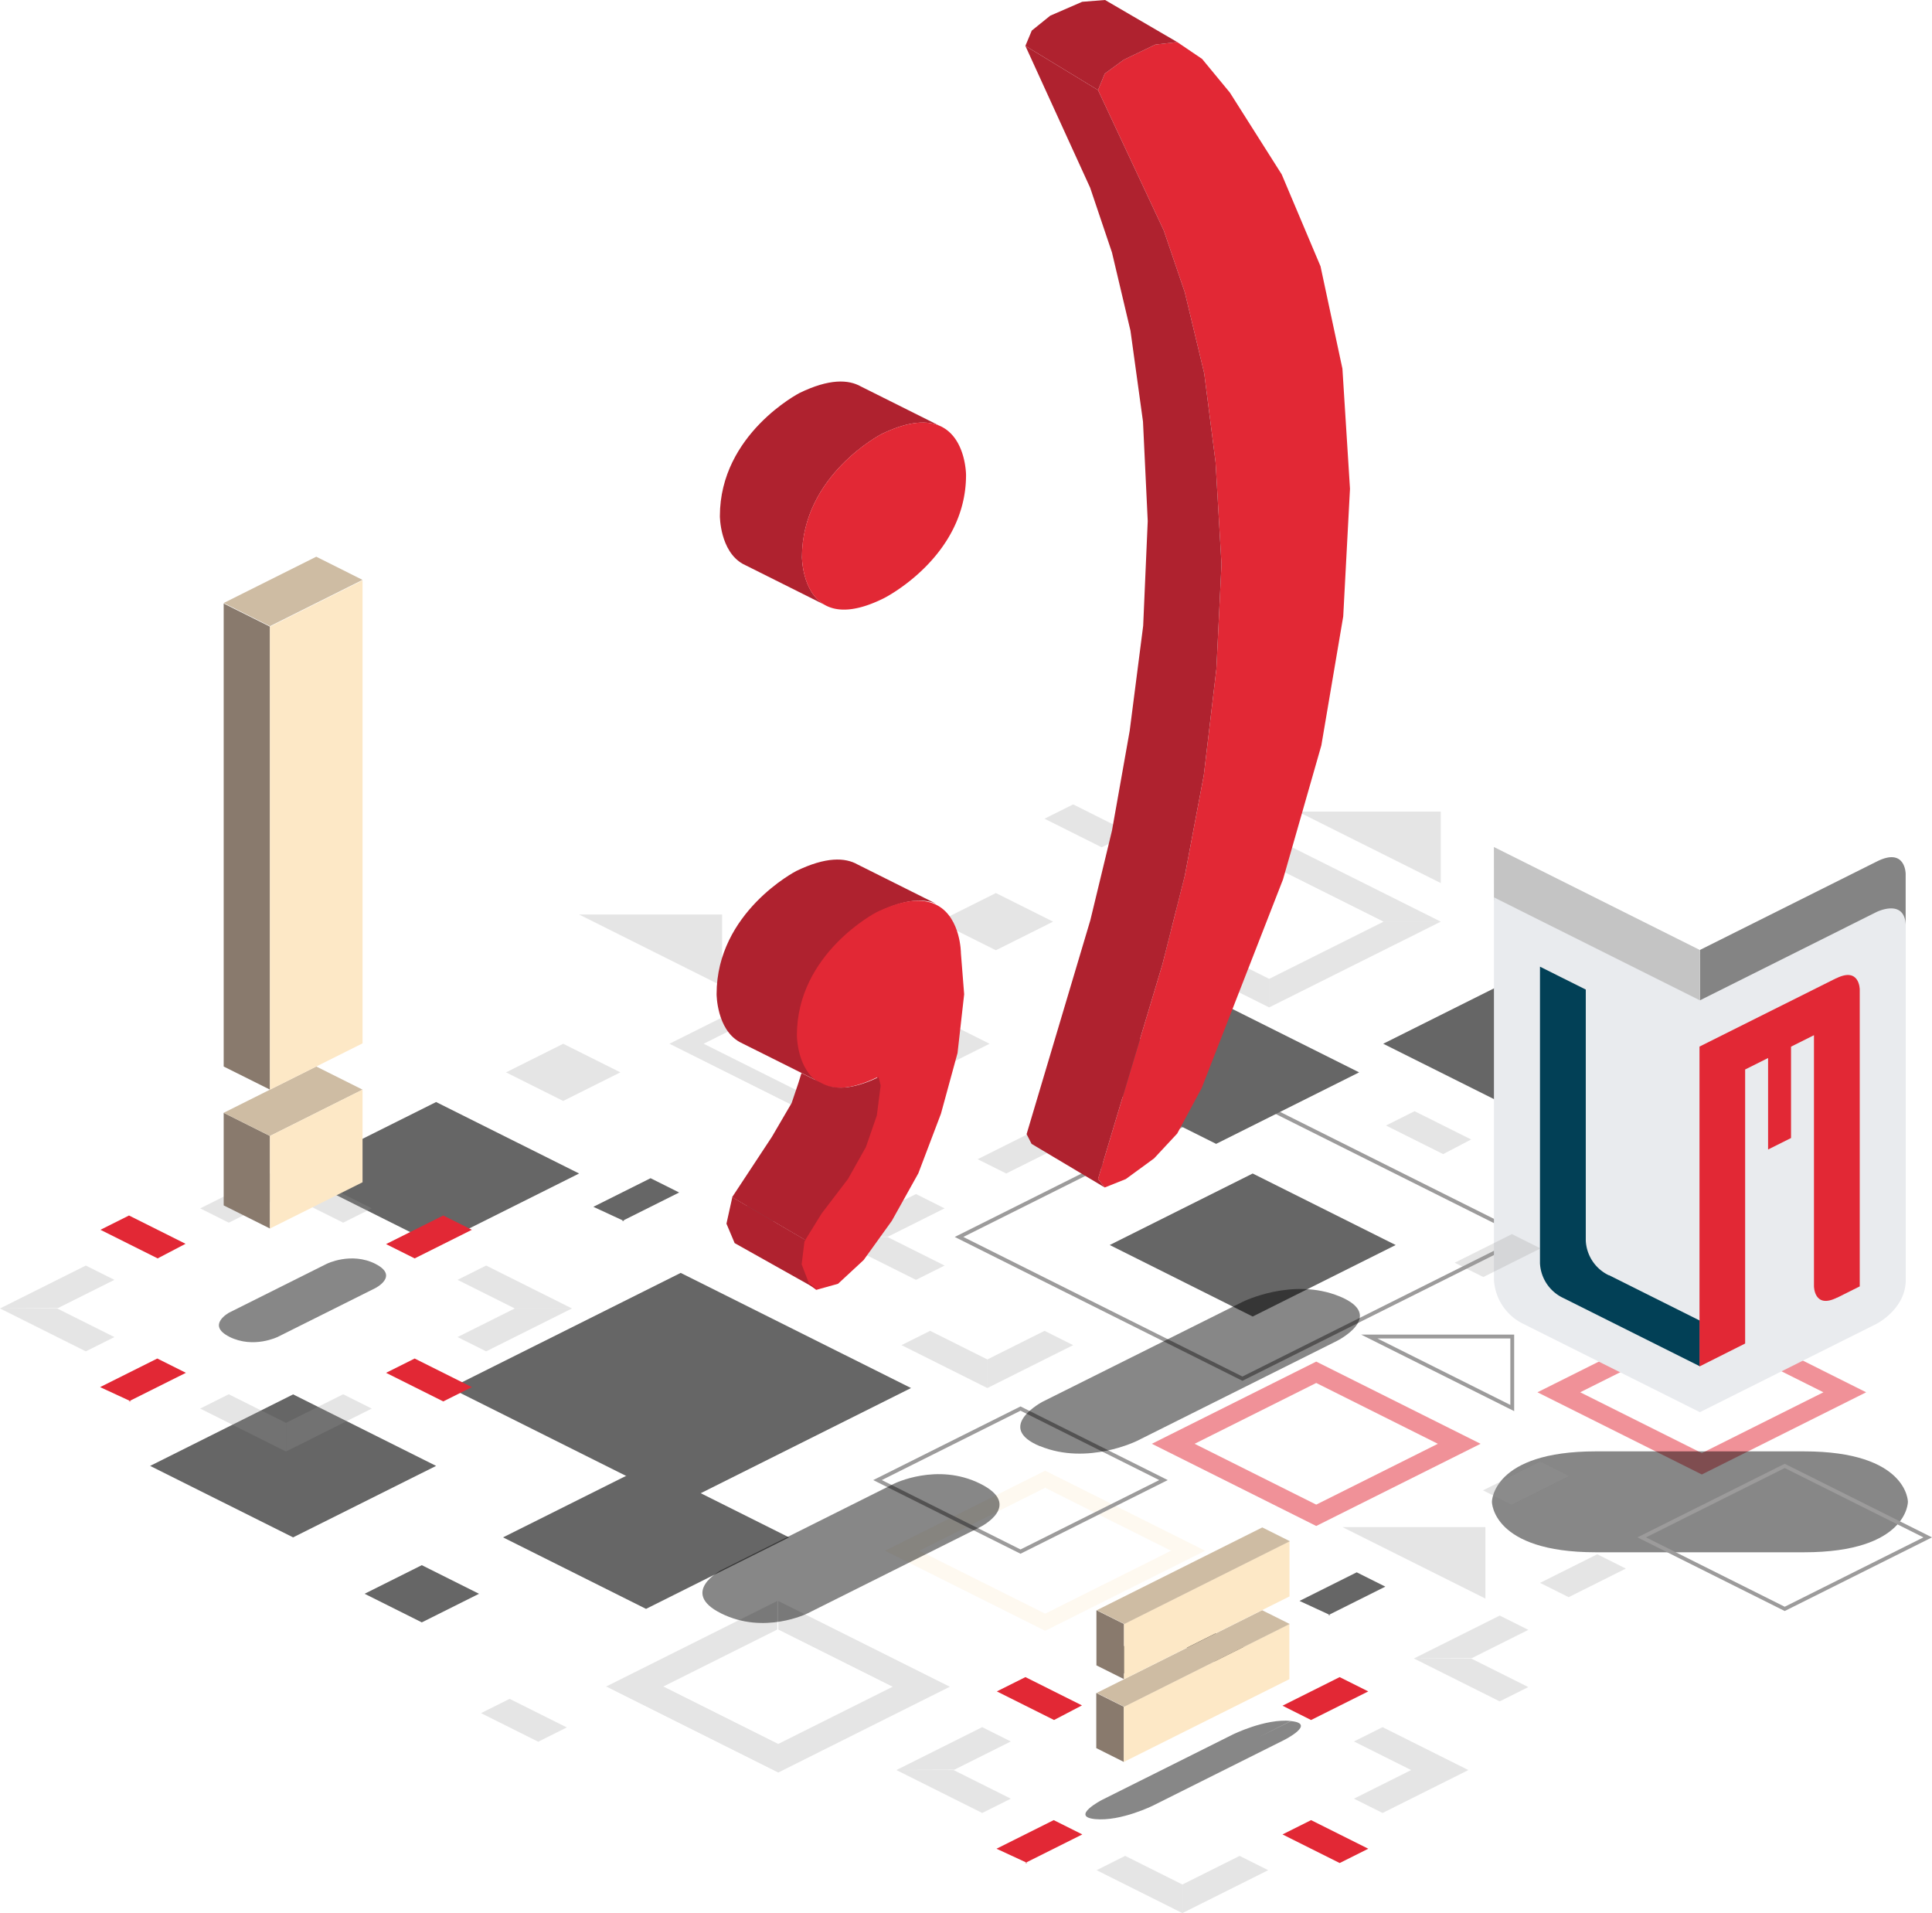<svg xmlns="http://www.w3.org/2000/svg" viewBox="0 0 505.3 500.27"><defs><style>.cls-1{fill:#666;}.cls-2,.cls-5,.cls-6,.cls-7{fill:none;stroke-miterlimit:10;}.cls-2{stroke:#9c9b9b;}.cls-3{fill:#e22835;}.cls-4{fill:#999;}.cls-4,.cls-6,.cls-7{opacity:0.25;}.cls-5{stroke:#e22835;stroke-width:5px;opacity:0.51;}.cls-6{stroke:#fde8c6;}.cls-6,.cls-7{stroke-width:4px;}.cls-7{stroke:#999;}.cls-8{fill:#897a6d;}.cls-9{fill:#cebca3;}.cls-10{fill:#fde8c6;}.cls-11{fill:#af222f;}.cls-12{fill:#2f2f2f;}.cls-13{opacity:0.47;}.cls-14{fill:#848484;}.cls-15{fill:#c4c4c4;}.cls-16{fill:#e9ebee;}.cls-17{fill:#024056;}</style></defs><title>Recurso 1</title><g id="Capa_2" data-name="Capa 2"><g id="Capa_2-2" data-name="Capa 2"><polygon class="cls-1" points="365.03 325.57 327.63 306.87 290.24 325.57 327.63 344.27 365.03 325.57"/><polygon class="cls-1" points="151.46 306.87 114.06 288.18 76.66 306.87 114.06 325.57 151.46 306.87"/><polygon class="cls-1" points="114.06 383.33 76.66 364.63 39.26 383.33 76.66 402.02 114.06 383.33"/><polygon class="cls-1" points="238.27 362.97 178.03 332.86 117.8 362.97 178.03 393.09 238.27 362.97"/><polygon class="cls-2" points="399.08 323.46 324.95 286.4 250.83 323.46 324.95 360.52 399.08 323.46"/><polygon class="cls-3" points="33.74 317.85 26.27 321.59 41.23 329.07 48.53 325.25 33.74 317.85"/><polygon class="cls-3" points="100.97 325.33 108.45 329.07 123.41 321.59 115.93 317.85 100.97 325.33"/><polygon class="cls-3" points="123.41 362.73 108.45 355.25 100.97 358.99 115.93 366.47 123.41 362.73"/><polyline class="cls-3" points="34.27 366.47 26.18 362.73 41.14 355.25 48.62 358.99 33.66 366.47"/><polygon class="cls-4" points="52.35 368.34 59.83 364.6 74.79 372.08 74.79 379.56 52.35 368.34"/><polygon class="cls-4" points="97.23 368.34 89.75 364.6 74.8 372.08 74.8 379.56 97.23 368.34"/><polygon class="cls-4" points="22.44 353.38 29.92 349.64 14.96 342.16 0 342.16 22.44 353.38"/><polyline class="cls-4" points="15.17 342.06 0 342.16 22.44 330.94 29.92 334.68 14.96 342.16"/><polygon class="cls-4" points="52.36 315.99 59.84 319.73 74.8 312.25 74.8 304.77 52.36 315.99"/><polygon class="cls-4" points="97.23 315.99 74.8 304.77 74.8 312.25 89.75 319.73 97.23 315.99"/><polygon class="cls-4" points="119.67 349.64 127.15 353.38 149.59 342.16 134.63 342.16 119.67 349.64"/><polygon class="cls-4" points="127.15 330.94 119.67 334.68 134.63 342.16 149.59 342.16 127.15 330.94"/><polygon class="cls-1" points="206.37 402.02 168.97 383.33 131.57 402.02 168.97 420.72 206.37 402.02"/><polygon class="cls-5" points="381.65 377.55 344.25 358.85 306.85 377.55 344.25 396.25 381.65 377.55"/><polygon class="cls-6" points="310.75 405.51 273.36 386.81 235.96 405.51 273.36 424.21 310.75 405.51"/><polygon class="cls-1" points="436.57 272.94 399.17 254.24 361.77 272.94 399.17 291.63 436.57 272.94"/><polygon class="cls-1" points="355.47 280.42 318.07 261.72 280.68 280.42 318.07 299.12 355.47 280.42"/><polygon class="cls-4" points="369.97 290.58 362.49 294.32 377.45 301.8 384.76 297.97 369.97 290.58"/><polygon class="cls-4" points="255.69 303.13 263.17 306.87 278.13 299.39 270.65 295.65 255.69 303.13"/><polygon class="cls-4" points="295.63 217.84 280.68 210.35 273.19 214.09 288.15 221.57 295.63 217.84"/><polyline class="cls-1" points="200.16 320.76 192.08 317.02 207.04 309.54 214.52 313.28 199.56 320.76"/><polygon class="cls-4" points="235.79 351.75 243.27 348.01 258.23 355.49 258.23 362.97 235.79 351.75"/><polygon class="cls-4" points="280.68 351.75 273.19 348.01 258.24 355.49 258.24 362.97 280.68 351.75"/><polygon class="cls-4" points="239.57 334.68 247.05 330.94 232.09 323.46 217.13 323.46 239.57 334.68"/><polyline class="cls-4" points="232.31 323.36 217.13 323.46 239.57 312.24 247.05 315.98 232.09 323.46"/><polygon class="cls-4" points="194.51 242.88 202 246.62 216.95 239.14 216.95 231.66 194.51 242.88"/><polygon class="cls-4" points="239.39 242.88 216.95 231.66 216.95 239.14 231.91 246.62 239.39 242.88"/><polygon class="cls-4" points="421.61 302.31 429.09 306.05 451.53 294.83 436.57 294.83 421.61 302.31"/><polygon class="cls-4" points="429.09 283.61 421.61 287.35 436.57 294.83 451.53 294.83 429.09 283.61"/><polygon class="cls-1" points="95.36 416.77 110.32 409.29 125.28 416.77 110.32 424.25 95.36 416.77"/><polygon class="cls-4" points="148.25 451.72 133.29 444.24 125.81 447.98 140.77 455.46 148.25 451.72"/><polyline class="cls-1" points="163.27 319.32 155.19 315.58 170.15 308.1 177.63 311.84 162.67 319.32"/><polygon class="cls-1" points="496.66 329.01 452.44 306.9 408.22 329.01 452.44 351.12 496.66 329.01"/><polygon class="cls-7" points="254.35 272.94 216.95 254.24 179.56 272.94 216.95 291.63 254.35 272.94"/><polygon class="cls-4" points="132.34 280.42 147.3 272.94 162.26 280.42 147.3 287.9 132.34 280.42"/><polygon class="cls-4" points="245.5 241.01 260.46 233.53 275.42 241.01 260.46 248.49 245.5 241.01"/><polygon class="cls-4" points="233.47 441.08 203.55 456.04 203.55 463.52 248.43 441.08 233.47 441.08"/><polygon class="cls-4" points="203.55 456.04 173.63 441.08 158.67 441.08 203.55 463.52 203.55 456.04"/><polygon class="cls-4" points="203.3 426.12 173.38 441.08 158.42 441.08 203.3 418.64 203.3 426.12"/><polygon class="cls-4" points="203.55 418.64 248.43 441.08 233.47 441.08 203.55 426.12 203.55 418.64"/><polygon class="cls-4" points="361.86 241.01 331.94 255.97 331.94 263.44 376.82 241.01 361.86 241.01"/><polygon class="cls-4" points="331.94 255.97 302.02 241.01 287.06 241.01 331.94 263.44 331.94 255.97"/><polygon class="cls-4" points="331.69 226.05 301.77 241.01 286.81 241.01 331.69 218.57 331.69 226.05"/><polygon class="cls-4" points="331.94 218.57 376.82 241.01 361.86 241.01 331.94 226.05 331.94 218.57"/><polygon class="cls-4" points="188.86 239.14 151.46 239.14 188.86 257.84 188.86 239.14"/><polygon class="cls-4" points="376.82 212.23 339.42 212.23 376.82 230.92 376.82 212.23"/><polygon class="cls-2" points="395.52 349.5 358.12 349.5 395.52 368.2 395.52 349.5"/><polygon class="cls-8" points="58.5 291 70.61 297.05 70.61 321.26 58.5 315.21 58.5 291"/><polygon class="cls-9" points="82.72 278.89 94.82 284.94 70.61 297.05 58.5 291 82.72 278.89"/><polygon class="cls-10" points="94.82 284.94 70.61 297.05 70.61 321.26 94.82 309.16 94.82 284.94"/><polygon class="cls-8" points="70.61 284.94 58.5 278.89 58.5 157.82 70.61 163.87 70.61 284.94"/><polygon class="cls-9" points="94.82 151.64 82.72 145.58 58.5 157.69 70.61 163.74 94.82 151.64"/><polygon class="cls-10" points="70.6 284.95 70.6 163.88 94.82 151.77 94.82 272.84 70.6 284.95"/><polygon class="cls-2" points="304.3 387.04 266.91 368.34 229.51 387.04 266.91 405.74 304.3 387.04"/><path class="cls-11" d="M245.79,111.37c-3.17-1.41-7.82-1.33-14.6,1.84l-.62.29s-20.82,10.72-20.82,32.18c0,0,0,9.07,5.89,12.46L195,147.82l-.72-.36c-6-3.36-6-12.5-6-12.5,0-21.46,20.82-32.19,20.82-32.19,7.77-3.78,12.8-3.56,16.08-1.7v0Z"/><path class="cls-3" d="M252.66,124.22c0,21.46-21.46,32.2-21.46,32.2-7.45,3.71-12.31,3.56-15.48,1.77l-.08-.05c-5.89-3.39-5.89-12.46-5.89-12.46,0-21.46,20.82-32.18,20.82-32.18l.62-.29c6.78-3.17,11.43-3.25,14.6-1.84a6.11,6.11,0,0,1,.85.42C252.66,115.21,252.66,124.22,252.66,124.22Z"/><path class="cls-11" d="M244.88,236.35c-3.17-1.37-7.8-1.3-14.56,1.86l-.63.3s-20.82,10.72-20.82,32.18c0,0,0,9.14,6,12.5l-5.17-2.58-15.45-7.72-.83-.42c-6-3.36-6-12.51-6-12.51,0-21.45,20.81-32.18,20.81-32.18,7.78-3.78,12.82-3.57,16.08-1.71h0Z"/><path class="cls-3" d="M252.17,260l-1.73,15.35-4.34,15.88-5.92,15.6-6.93,12.42-7.37,10.25-6.7,6.21-5.71,1.59-2.31-1.73-1.88-4.91.72-5.92.27-.44,4.27-6.92,6.92-9.06,4.68-8.34,2.85-8.25.95-7.83-.52-2.19c-7.16,3.47-11.87,3.27-15,1.52-6-3.36-6-12.5-6-12.5,0-21.46,20.82-32.18,20.82-32.18l.63-.3c6.76-3.16,11.39-3.23,14.56-1.86l.89.45c6,3.42,6,12.43,6,12.43Z"/><polygon class="cls-3" points="353.08 127.81 351.31 161.2 345.59 194.92 335.56 229.97 314.29 284.53 307.89 296.42 301.84 302.92 294.45 308.32 288.94 310.52 287.18 308.32 304.04 252.12 309.88 228.98 314.84 202.75 318.14 174.87 319.47 147.53 317.92 120.87 314.95 97.62 309.88 76.46 304.37 60.26 287.18 23.56 288.94 19.26 293.9 15.63 302.16 11.66 307.89 11 314.4 15.41 321.67 24.22 335.22 45.6 345.37 69.63 351.1 96.41 353.08 127.81"/><polygon class="cls-11" points="319.47 147.53 318.14 174.87 314.84 202.75 309.88 228.98 304.04 252.12 287.18 308.32 288.94 310.52 269.8 299.12 268.5 296.57 285.17 240.63 290.83 217.2 295.46 191.12 298.99 163.64 300.18 136.26 298.94 110.24 295.67 86.5 290.83 66.03 285.12 49.09 268.18 12 287.18 23.56 304.37 60.26 309.88 76.46 314.95 97.62 317.92 120.87 319.47 147.53"/><polygon class="cls-11" points="307.89 11 302.16 11.66 293.9 15.63 288.94 19.26 287.18 23.56 268.18 12 269.85 8 274.68 4.1 283.04 0.47 289.02 0 307.89 11"/><polygon class="cls-11" points="213.86 337.26 192.14 325.07 190 319.99 191.53 313.07 210.66 324.26 210.39 324.7 209.67 330.62 211.55 335.53 213.86 337.26"/><path class="cls-11" d="M230.33,283.86l-1,7.83-2.85,8.25-4.68,8.34-6.91,9.06-4.28,6.92-19.13-11.19,10.4-15.78,5.17-8.85,1.77-5.25.8-2.58,5.17,2.58c3.1,1.75,7.81,1.95,15-1.52Z"/><polygon class="cls-3" points="268.19 438.56 260.72 442.3 275.68 449.78 282.98 445.96 268.19 438.56"/><polygon class="cls-3" points="335.43 446.04 342.9 449.78 357.86 442.3 350.38 438.56 335.43 446.04"/><polygon class="cls-3" points="357.86 483.44 342.9 475.96 335.43 479.7 350.38 487.18 357.86 483.44"/><polyline class="cls-3" points="268.72 487.18 260.63 483.44 275.59 475.96 283.07 479.7 268.11 487.18"/><polygon class="cls-4" points="286.81 489.05 294.28 485.31 309.24 492.79 309.24 500.27 286.81 489.05"/><polygon class="cls-4" points="331.69 489.05 324.21 485.31 309.25 492.79 309.25 500.27 331.69 489.05"/><polygon class="cls-4" points="256.89 474.09 264.37 470.35 249.41 462.87 234.45 462.87 256.89 474.09"/><polyline class="cls-4" points="249.62 462.77 234.45 462.87 256.89 451.65 264.37 455.39 249.41 462.87"/><polygon class="cls-12" points="286.81 434.01 294.29 437.75 309.25 430.27 309.25 422.8 286.81 434.01"/><polygon class="cls-12" points="331.69 434.01 309.25 422.8 309.25 430.27 324.21 437.75 331.69 434.01"/><polygon class="cls-4" points="354.12 470.35 361.6 474.09 384.04 462.87 369.08 462.87 354.12 470.35"/><polygon class="cls-4" points="361.6 451.65 354.12 455.39 369.08 462.87 384.04 462.87 361.6 451.65"/><polygon class="cls-8" points="286.72 442.71 293.93 446.31 293.93 460.74 286.72 457.13 286.72 442.71"/><polygon class="cls-10" points="293.93 446.31 337.22 424.67 337.22 439.1 293.93 460.74 293.93 446.31"/><polygon class="cls-9" points="337.31 424.67 294.02 446.31 286.81 442.71 330.1 421.07 337.31 424.67"/><polygon class="cls-8" points="286.76 421.07 293.98 424.67 293.98 439.1 286.76 435.49 286.76 421.07"/><polygon class="cls-10" points="293.98 424.67 337.26 403.03 337.26 417.46 293.98 439.1 293.98 424.67"/><polygon class="cls-9" points="337.36 403.03 294.07 424.67 286.86 421.07 330.14 399.42 337.36 403.03"/><path class="cls-13" d="M329.1,454.33l8.55-4.27c6.74.68-1.8,4.95-1.8,4.95L301.68,472.1s-8.54,4.27-15.29,3.59l8.54-4.27-8.54,4.27c-6.55-.66,1.79-5,1.79-5l34.17-17.08s8.55-4.27,15.3-3.59"/><polyline class="cls-1" points="347.97 422.38 339.88 418.64 354.84 411.16 362.32 414.9 347.36 422.38"/><polygon class="cls-5" points="482.49 364.08 445.1 345.38 407.7 364.08 445.1 382.78 482.49 364.08"/><path class="cls-14" d="M444.59,248.42l46.16-23.08c7.62-3.92,7.66,3.12,7.66,3.12h0l0,15.23-7.69-4.42L444.6,262.35Z"/><polygon class="cls-15" points="390.73 235.42 444.59 262.35 444.58 248.42 390.72 221.49 390.73 235.42"/><path class="cls-16" d="M498.44,334.67V242.35c0-7.69-7.69-3.84-7.69-3.84l-46.16,23.08-53.86-26.93v100a13.67,13.67,0,0,0,7.7,11.54l46.16,23.08,46.16-23.08S498.44,342.36,498.44,334.67Z"/><path class="cls-17" d="M444.6,345.35v11.94l-35.73-17.86-.1-.05a10.61,10.61,0,0,1-6-9V252.78l5.87,2.94.11.05,6,3v65.7a10.61,10.61,0,0,0,6,9l.1,0Z"/><path class="cls-3" d="M486.4,258.75v77.64l-5.9,2.95-.07,0c-6,3-6-3-6-3V270.7l-6,3v23.89l-6,3V276.67l-6,3v71.66l-11.94,6V273.68l35.73-17.86,0,0,.06,0C486.4,252.78,486.4,258.75,486.4,258.75Z"/><path class="cls-13" d="M499,392.73s0,13.19-27.19,13.19H417.39c-27.19,0-27.19-13.19-27.19-13.19s0-13.2,27.19-13.2h54.39C499,379.53,499,392.73,499,392.73Z"/><path class="cls-13" d="M245.1,393.69,256.4,388c11.3,5.65,0,11.3,0,11.3l-45.2,22.6s-11.3,5.65-22.6,0l11.3-5.65-11.3,5.65c-11-5.48,0-11.3,0-11.3L233.8,388s11.3-5.65,22.6,0"/><path class="cls-13" d="M337.3,345.56,350.36,339c12.35,5.12-.7,11.65-.7,11.65l-52.22,26.11s-13.06,6.52-25.41,1.4l13.06-6.52L272,378.19c-12-5,.7-11.65.7-11.65L325,340.43s13.06-6.52,25.41-1.4"/><path class="cls-13" d="M91.79,333.67l6.36-3.18c6.36,3.18,0,6.36,0,6.36L72.7,349.57s-6.36,3.18-12.73,0l6.37-3.18L60,349.57c-6.17-3.09,0-6.36,0-6.36l25.45-12.72s6.37-3.18,12.73,0"/><polygon class="cls-4" points="392.24 444.91 399.72 441.17 384.76 433.69 369.8 433.69 392.24 444.91"/><polyline class="cls-4" points="384.97 433.58 369.8 433.69 392.24 422.47 399.72 426.21 384.76 433.69"/><polygon class="cls-4" points="388.5 399.33 351.1 399.33 388.5 418.03 388.5 399.33"/><polygon class="cls-4" points="402.79 413.92 410.27 417.66 425.23 410.18 417.75 406.44 402.79 413.92"/><polygon class="cls-4" points="387.86 389.73 395.34 393.47 410.3 385.99 402.82 382.25 387.86 389.73"/><polygon class="cls-4" points="380.47 330.2 387.95 333.94 402.91 326.46 395.43 322.72 380.47 330.2"/><polygon class="cls-2" points="504.18 402.02 466.78 383.33 429.38 402.02 466.78 420.72 504.18 402.02"/></g></g></svg>